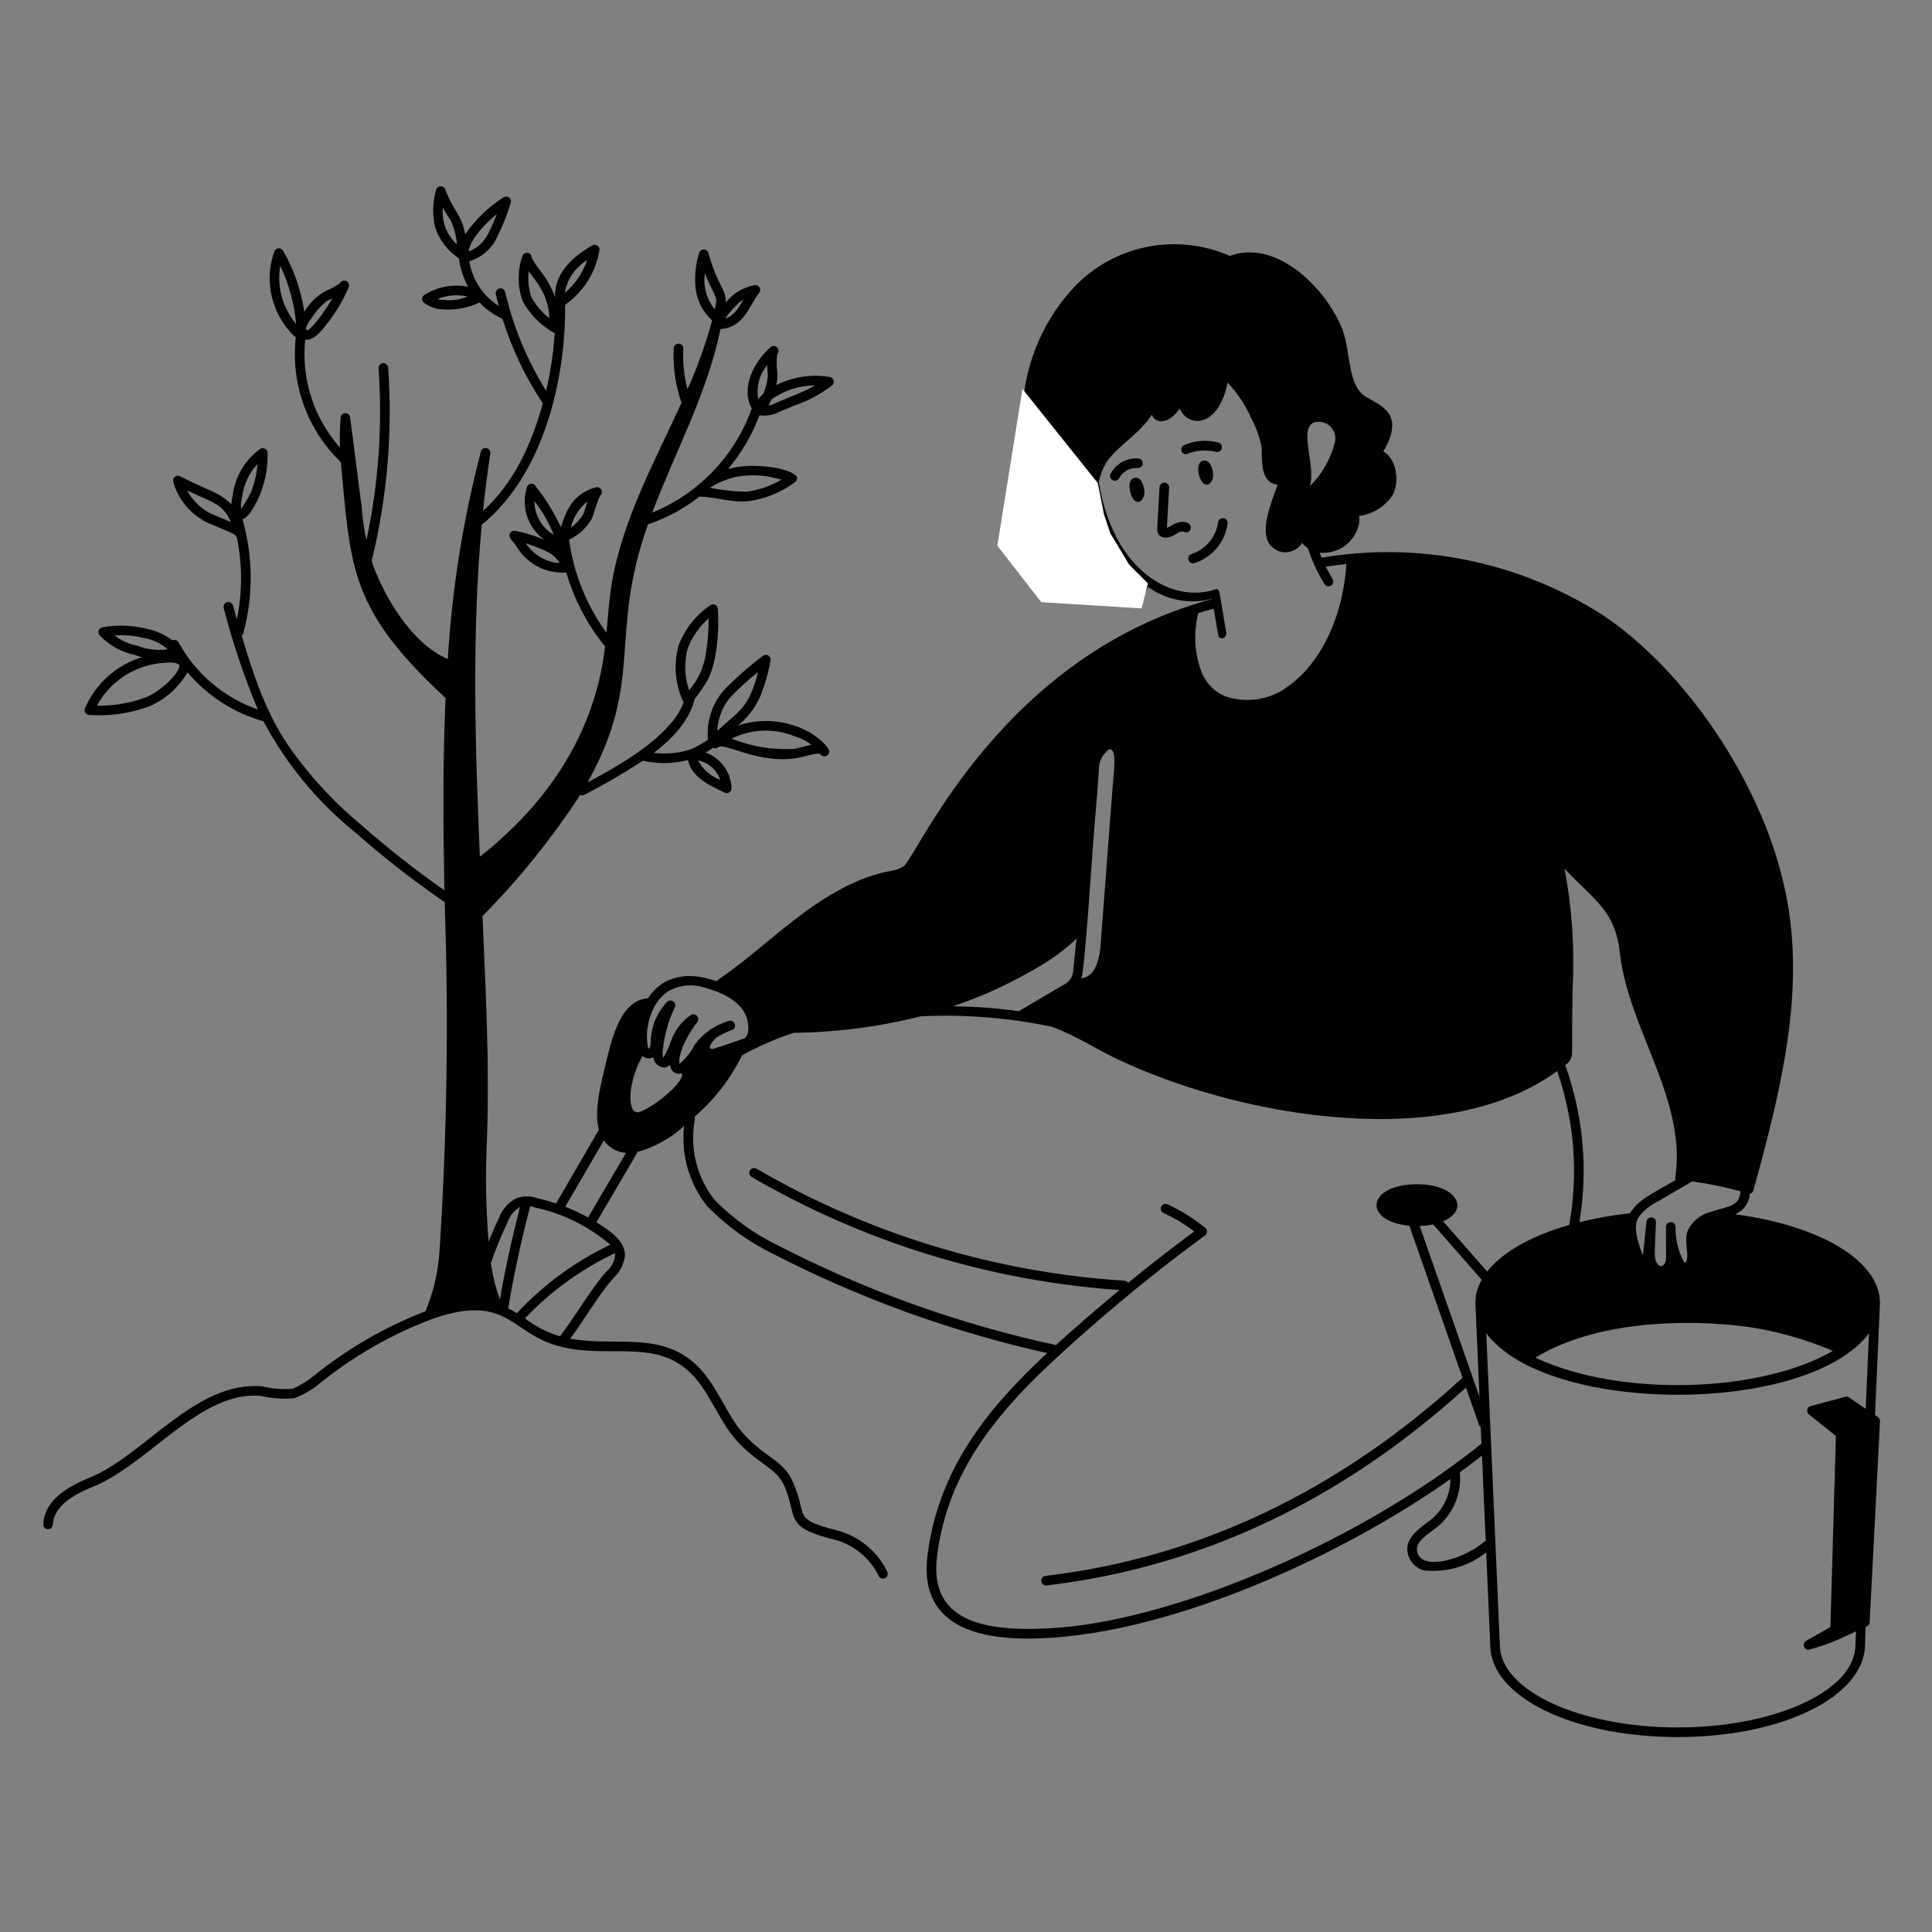 <svg width="154" height="154" viewBox="0 0 154 154" fill="none" xmlns="http://www.w3.org/2000/svg">
<rect x="0" y="0" width="154" height="154" fill="#808080" stroke="none"/>
<path d="M149.843 113.186C149.8 112.991 149.637 112.921 149.46 112.803C149.46 112.803 149.851 103.943 149.851 103.843C149.851 100.521 145.098 97.683 138.305 96.791C138.635 96.657 138.92 96.433 139.128 96.143C139.335 95.854 139.457 95.512 139.478 95.156C139.546 95.142 139.609 95.109 139.661 95.061C139.712 95.012 139.749 94.951 139.767 94.884C142.184 86.121 144.032 78.227 142.151 70.345C140.261 62.214 134.36 53.46 127.799 49.056C121.15 44.779 113.144 43.137 105.348 44.45C105.293 44.319 105.24 44.187 105.188 44.05C105.896 44.121 106.605 43.931 107.182 43.515C107.759 43.099 108.164 42.487 108.32 41.793C108.467 40.972 108.152 41.133 108.529 41.103C109.524 40.914 110.405 40.341 110.982 39.508C111.575 38.518 111.365 36.575 110.264 35.982C110.509 35.595 110.702 35.178 110.839 34.741C111.411 32.865 110.099 32.337 108.915 31.649C107.311 30.766 107.713 27.72 106.884 25.969C105.339 22.494 101.497 19.104 98.03 20.399C96.029 19.518 93.81 19.252 91.656 19.637C89.503 20.022 87.513 21.039 85.941 22.559C84.301 24.207 83.06 26.209 82.313 28.41C81.567 30.612 81.334 32.956 81.632 35.261C81.931 36.608 82.052 37.989 81.992 39.367C81.911 40.416 80.995 41.312 80.809 42.517C80.706 42.913 80.713 43.329 80.829 43.721C80.945 44.113 81.166 44.466 81.469 44.741C81.771 45.016 82.143 45.204 82.544 45.282C82.945 45.361 83.361 45.329 83.745 45.189C83.796 45.72 83.99 46.228 84.306 46.658C84.623 47.088 85.049 47.425 85.541 47.633C86.04 47.815 86.581 47.849 87.099 47.732C87.616 47.614 88.089 47.35 88.46 46.97C88.723 47.306 89.442 47.87 89.819 47.832C90.18 47.898 90.552 47.826 90.862 47.631C91.172 47.437 91.398 47.132 91.496 46.779C92.224 47.305 93.06 47.664 93.943 47.828C94.827 47.993 95.736 47.961 96.605 47.733V47.757C80.076 52.196 73.407 67.62 72.071 69.025C71.763 69.233 71.411 69.366 71.042 69.412C67.132 70.129 63.849 72.841 60.95 75.237C57.577 78.026 57.245 78.003 57.132 78.219C54.465 77.254 52.636 78.047 51.651 79.574C49.317 79.739 48.684 83.138 48.129 85.444C47.807 86.781 47.356 88.747 47.74 90.063C47.681 90.139 47.654 90.204 44.323 95.927C43.847 95.769 43.365 95.635 42.876 95.525C42.586 95.41 42.275 95.355 41.963 95.361C41.65 95.367 41.342 95.436 41.056 95.562C40.437 95.921 39.968 96.493 39.736 97.172C39.49 97.664 39.234 98.25 38.946 98.988C38.729 96.282 38.685 93.564 38.814 90.852C39.034 84.94 38.712 78.91 38.459 73.027C41.37 70.075 43.978 66.839 46.245 63.368C46.296 63.39 46.351 63.401 46.407 63.399C46.462 63.398 46.517 63.384 46.566 63.359C48.171 62.535 49.732 61.626 51.242 60.638C52.427 60.904 53.659 60.887 54.836 60.587C55.137 61.966 56.592 62.637 57.77 63.181C57.83 63.209 57.897 63.221 57.962 63.215C58.029 63.209 58.092 63.187 58.147 63.149C58.201 63.112 58.245 63.061 58.275 63.001C58.304 62.942 58.317 62.876 58.313 62.81C58.287 62.187 58.077 61.586 57.708 61.083C57.339 60.581 56.829 60.2 56.243 59.988C56.454 59.867 56.655 59.738 56.845 59.605C56.91 59.638 56.984 59.651 57.057 59.643C57.13 59.635 57.199 59.606 57.256 59.56C57.783 59.136 60.864 61.175 64.118 60.292C64.323 60.236 65.284 59.96 65.407 60.131C65.467 60.21 65.555 60.263 65.654 60.278C65.752 60.293 65.852 60.27 65.933 60.212C66.014 60.155 66.07 60.068 66.088 59.971C66.107 59.873 66.087 59.772 66.032 59.689C65.005 58.156 61.862 56.789 58.817 57.839C59.575 57.227 60.179 56.446 60.58 55.558C60.959 54.618 61.242 53.642 61.423 52.645C61.437 52.569 61.426 52.491 61.394 52.42C61.362 52.35 61.309 52.291 61.243 52.251C61.176 52.211 61.1 52.193 61.022 52.197C60.945 52.202 60.871 52.23 60.81 52.278C59.683 53.127 58.624 54.063 57.643 55.078C57.195 55.612 56.857 56.23 56.649 56.896C56.441 57.562 56.366 58.262 56.43 58.957C56.005 59.26 55.549 59.517 55.069 59.724C54.12 60.035 53.114 60.132 52.122 60.009C53.502 58.941 54.931 57.535 55.374 55.716C55.77 55.213 56.129 54.682 56.448 54.127C57.166 52.689 57.341 50.106 57.219 48.525C57.214 48.459 57.191 48.395 57.153 48.34C57.116 48.285 57.064 48.24 57.004 48.211C56.944 48.182 56.878 48.169 56.811 48.173C56.745 48.178 56.68 48.199 56.625 48.236C55.473 49.019 54.59 50.137 54.095 51.438C54.09 51.451 54.086 51.464 54.083 51.477C53.677 52.966 53.814 54.552 54.471 55.948C54.477 55.96 54.483 55.971 54.49 55.981C53.517 58.676 49.358 61.034 46.835 62.363C51.408 54.15 48.458 50.807 51.65 41.797C53.129 41.303 54.511 40.557 55.736 39.591C57.062 39.6 58.156 40.057 59.538 39.964C60.931 39.798 62.256 39.267 63.379 38.426C63.427 38.391 63.466 38.344 63.492 38.291C63.519 38.238 63.533 38.179 63.533 38.12C63.533 37.398 60.08 36.764 58.03 37.39C59.099 36.116 59.947 34.671 60.536 33.115C61.105 33.181 61.68 33.07 62.184 32.796C62.555 32.657 62.928 32.494 63.3 32.331C64.391 31.969 65.413 31.425 66.322 30.721C66.379 30.674 66.421 30.612 66.443 30.542C66.465 30.472 66.466 30.397 66.447 30.326C66.428 30.255 66.388 30.191 66.334 30.142C66.279 30.092 66.212 30.06 66.139 30.048C64.681 29.806 63.184 30.034 61.865 30.7C61.961 30.353 61.991 29.991 61.955 29.633C61.895 29.165 61.895 28.691 61.955 28.223C61.99 28.186 62.016 28.142 62.034 28.095C62.051 28.048 62.06 27.997 62.058 27.947C62.056 27.896 62.044 27.847 62.023 27.801C62.002 27.755 61.972 27.713 61.935 27.679C61.898 27.645 61.854 27.618 61.807 27.6C61.76 27.583 61.709 27.575 61.659 27.577C61.608 27.578 61.559 27.59 61.513 27.611C61.467 27.633 61.425 27.662 61.391 27.699C60.152 28.786 58.999 30.899 59.924 32.558C59.262 34.423 58.212 36.126 56.845 37.557C55.477 38.987 53.822 40.112 51.989 40.857C53.821 36.004 56.387 31.34 57.431 26.227C59.339 26.123 59.758 24.253 60.514 23.347C60.564 23.285 60.594 23.208 60.598 23.128C60.603 23.049 60.582 22.969 60.54 22.902C60.497 22.834 60.434 22.782 60.36 22.751C60.286 22.721 60.204 22.715 60.126 22.734C59.23 22.907 58.425 23.394 57.856 24.109C57.856 22.949 57.185 22.79 56.47 20.167C56.448 20.087 56.402 20.017 56.337 19.966C56.272 19.915 56.193 19.886 56.111 19.884C56.029 19.882 55.948 19.906 55.88 19.953C55.813 20 55.762 20.068 55.736 20.146C55.444 21.053 55.344 22.011 55.444 22.959C55.551 23.953 56.021 24.873 56.765 25.542C56.253 27.419 55.597 29.254 54.801 31.03C54.521 29.976 54.409 28.885 54.468 27.796C54.474 27.695 54.44 27.595 54.372 27.519C54.305 27.444 54.21 27.397 54.109 27.391C54.059 27.388 54.008 27.395 53.961 27.412C53.913 27.428 53.869 27.454 53.831 27.487C53.794 27.521 53.763 27.561 53.741 27.607C53.719 27.652 53.706 27.701 53.703 27.752C53.626 29.229 53.836 30.707 54.323 32.103C52.223 36.729 49.642 41.344 48.765 46.479C48.556 47.782 48.464 49.126 48.343 50.433C46.75 48.251 45.725 45.706 45.361 43.029C46.12 42.659 46.753 42.072 47.179 41.343C47.239 41.247 47.653 39.803 47.837 39.508C47.902 39.452 47.947 39.376 47.964 39.292C47.981 39.208 47.969 39.121 47.931 39.045C47.893 38.968 47.83 38.907 47.752 38.87C47.675 38.833 47.587 38.824 47.504 38.843C47.052 38.955 46.627 39.157 46.255 39.437C45.882 39.717 45.571 40.07 45.338 40.474C45.08 40.971 44.869 41.49 44.707 42.026C44.182 40.875 43.518 39.794 42.728 38.806C42.701 38.73 42.651 38.665 42.584 38.619C42.517 38.574 42.438 38.55 42.357 38.552C42.276 38.554 42.199 38.582 42.134 38.631C42.07 38.68 42.023 38.748 42 38.826C41.761 39.583 41.767 40.396 42.016 41.149C42.264 41.903 42.744 42.559 43.387 43.026C42.641 42.703 41.861 42.464 41.063 42.312C40.986 42.298 40.907 42.308 40.837 42.34C40.766 42.371 40.706 42.424 40.666 42.49C40.442 42.861 40.917 43.104 41.27 43.717C41.685 44.352 42.263 44.865 42.943 45.202C43.623 45.539 44.381 45.688 45.138 45.633C45.763 47.785 46.814 49.79 48.229 51.528C47.432 58.442 43.64 64.047 38.252 68.283C37.879 59.544 37.594 50.609 38.399 41.831C43.21 37.928 45.099 30.509 45.046 24.298C45.767 23.79 46.379 23.145 46.849 22.4C47.318 21.654 47.635 20.823 47.781 19.954C47.792 19.883 47.783 19.81 47.754 19.744C47.726 19.678 47.68 19.621 47.621 19.58C47.562 19.539 47.493 19.515 47.421 19.511C47.349 19.508 47.278 19.525 47.215 19.56C45.19 20.699 44.149 22.166 44.248 23.711C43.989 22.963 43.606 22.263 43.115 21.642C42.843 21.302 42.598 20.94 42.384 20.561C42.39 20.468 42.362 20.376 42.305 20.302C42.248 20.229 42.167 20.178 42.075 20.16C41.984 20.142 41.889 20.158 41.809 20.205C41.729 20.252 41.668 20.326 41.638 20.414C41.246 21.561 41.246 22.806 41.638 23.953C41.645 23.974 41.654 23.995 41.665 24.015C42.251 25.091 43.137 25.975 44.215 26.558C44.116 28.105 43.887 29.641 43.532 31.15C42.021 28.725 40.918 26.068 40.269 23.286C40.258 23.236 40.237 23.189 40.208 23.147C40.179 23.105 40.142 23.07 40.098 23.043C40.055 23.015 40.007 22.997 39.957 22.989C39.907 22.98 39.855 22.982 39.806 22.994C39.756 23.006 39.709 23.027 39.668 23.057C39.627 23.087 39.592 23.125 39.566 23.169C39.539 23.212 39.522 23.261 39.515 23.311C39.507 23.361 39.51 23.413 39.523 23.462C39.595 23.769 39.672 24.075 39.753 24.382C39.132 23.989 38.602 23.468 38.198 22.855C37.795 22.24 37.527 21.547 37.413 20.821C37.885 20.679 38.322 20.442 38.697 20.123C39.072 19.804 39.378 19.411 39.594 18.969C40.048 18.067 40.424 17.127 40.717 16.161C40.739 16.087 40.738 16.007 40.714 15.933C40.691 15.859 40.645 15.794 40.583 15.747C40.522 15.7 40.447 15.672 40.37 15.668C40.292 15.664 40.215 15.684 40.149 15.725C38.935 16.488 37.892 17.493 37.083 18.677C36.756 16.983 36.2 16.983 35.492 15.092C35.464 15.017 35.413 14.953 35.346 14.908C35.28 14.864 35.201 14.841 35.12 14.844C35.04 14.847 34.963 14.874 34.9 14.923C34.836 14.972 34.789 15.04 34.766 15.117C34.488 16.07 34.453 17.078 34.666 18.048C34.987 19.094 35.665 19.994 36.582 20.591C36.688 21.381 36.932 22.146 37.301 22.852C36.101 22.621 34.858 22.856 33.825 23.509C33.773 23.542 33.73 23.588 33.699 23.642C33.668 23.695 33.651 23.756 33.649 23.817C33.647 23.879 33.659 23.941 33.686 23.997C33.713 24.052 33.752 24.101 33.802 24.138C34.247 24.473 34.786 24.658 35.342 24.667C36.332 24.732 37.322 24.54 38.217 24.111C38.742 24.659 39.367 25.103 40.057 25.418C40.801 27.806 41.883 30.075 43.27 32.156C42.362 35.419 40.988 38.461 38.502 40.73C38.658 39.2 38.852 37.675 39.081 36.156C39.097 36.059 39.074 35.959 39.019 35.879C38.963 35.798 38.878 35.741 38.782 35.721C38.686 35.7 38.586 35.718 38.502 35.769C38.418 35.821 38.358 35.902 38.332 35.997C36.913 41.409 36.03 46.947 35.695 52.531C32.698 51.254 30.569 47.343 29.736 45.056C29.602 44.596 29.626 44.715 29.651 44.612C30.865 39.605 31.3 34.441 30.941 29.301C30.934 29.199 30.887 29.105 30.81 29.038C30.733 28.971 30.633 28.938 30.531 28.945C30.429 28.952 30.335 28.999 30.268 29.076C30.201 29.153 30.168 29.253 30.175 29.355C30.499 33.943 30.175 38.554 29.211 43.051C29.015 42.194 28.889 41.322 28.833 40.444L27.913 33.304C27.91 33.203 27.866 33.106 27.792 33.037C27.718 32.967 27.62 32.929 27.518 32.933C27.416 32.936 27.32 32.979 27.25 33.053C27.181 33.127 27.143 33.226 27.146 33.327C27.091 34.16 27.073 34.937 27.095 35.672C26.07 34.517 25.294 33.163 24.817 31.694C24.34 30.225 24.171 28.673 24.322 27.136C24.34 27.12 24.356 27.102 24.37 27.082C25.155 27.138 25.839 26.055 25.915 25.998C26.678 25.062 27.308 24.025 27.788 22.916C27.833 22.825 27.84 22.719 27.807 22.623C27.774 22.526 27.704 22.447 27.612 22.402C27.521 22.357 27.415 22.35 27.319 22.383C27.222 22.416 27.143 22.486 27.098 22.578C26.754 22.815 26.387 23.016 26.001 23.177C25.272 23.564 24.667 24.148 24.255 24.863C24.007 23.142 23.431 21.485 22.559 19.98C22.522 19.918 22.468 19.867 22.404 19.834C22.34 19.8 22.267 19.786 22.195 19.792C22.122 19.799 22.053 19.825 21.996 19.869C21.938 19.913 21.894 19.972 21.869 20.04C21.457 21.192 21.384 22.438 21.66 23.629C21.935 24.821 22.547 25.908 23.422 26.763C23.466 26.807 23.521 26.84 23.581 26.858C23.37 28.686 23.584 30.539 24.207 32.272C24.83 34.004 25.845 35.569 27.172 36.844C27.953 45.356 27.913 48.599 35.516 55.636C35.286 60.748 35.327 65.884 35.424 70.966C33.149 69.378 30.965 67.664 28.883 65.831C26.603 63.95 24.595 61.763 22.916 59.33C21.159 56.724 20.164 53.689 19.268 50.678C19.328 50.628 19.372 50.561 19.394 50.485C20.2 47.505 20.177 44.361 19.326 41.394C19.764 41.249 20.108 40.664 20.476 39.975C21.072 38.773 21.365 37.445 21.33 36.105C21.33 36.033 21.31 35.964 21.273 35.903C21.235 35.842 21.182 35.794 21.118 35.762C21.054 35.73 20.983 35.716 20.912 35.723C20.841 35.729 20.774 35.755 20.717 35.798C20.135 36.224 19.644 36.762 19.274 37.381C18.904 38 18.661 38.686 18.561 39.401C18.497 39.662 18.456 39.929 18.439 40.198C17.467 39.243 16.93 39.256 14.344 37.96C14.277 37.927 14.201 37.914 14.127 37.923C14.053 37.932 13.983 37.963 13.926 38.011C13.869 38.06 13.827 38.124 13.806 38.196C13.785 38.268 13.785 38.344 13.807 38.416C14.171 39.686 15.005 40.77 16.14 41.447C16.495 41.714 18.455 42.389 18.769 42.674C18.794 42.726 18.831 42.773 18.876 42.809C19.326 44.969 19.328 47.197 18.882 49.358L18.57 48.265C18.556 48.216 18.533 48.171 18.501 48.132C18.47 48.092 18.431 48.059 18.387 48.035C18.343 48.01 18.295 47.995 18.245 47.989C18.195 47.983 18.144 47.987 18.096 48.001C18.047 48.015 18.002 48.038 17.963 48.069C17.923 48.1 17.89 48.139 17.866 48.183C17.841 48.227 17.826 48.276 17.82 48.326C17.814 48.376 17.818 48.426 17.832 48.475C18.544 51.23 19.454 53.93 20.554 56.554C17.858 55.616 15.605 53.71 14.235 51.205C14.188 51.121 14.112 51.057 14.021 51.026C13.929 50.995 13.83 51 13.742 51.039C13.114 50.566 12.385 50.245 11.611 50.102C10.481 49.828 9.306 49.794 8.162 50.004C8.092 50.015 8.027 50.046 7.974 50.092C7.92 50.138 7.881 50.198 7.859 50.265C7.838 50.332 7.835 50.404 7.852 50.472C7.868 50.541 7.903 50.603 7.953 50.653C8.706 51.443 9.68 51.984 10.748 52.207C10.939 52.276 11.129 52.335 11.317 52.385C10.31 52.693 9.382 53.217 8.598 53.919C7.814 54.621 7.192 55.486 6.775 56.453C6.75 56.509 6.739 56.571 6.744 56.633C6.748 56.694 6.767 56.754 6.799 56.807C6.831 56.859 6.876 56.904 6.929 56.935C6.982 56.967 7.041 56.986 7.103 56.989C8.711 57.102 10.325 56.876 11.839 56.325C13.15 55.782 14.242 54.818 14.944 53.586C16.523 55.467 18.634 56.828 21 57.491C22.834 60.933 25.346 63.968 28.386 66.413C30.627 68.385 32.984 70.221 35.445 71.911C35.773 81.206 35.635 90.51 35.03 99.791C34.922 101.383 34.56 102.948 33.957 104.426C33.945 104.454 33.937 104.483 33.933 104.513C30.705 105.758 27.692 107.501 25.003 109.678C24.493 110.094 23.927 110.437 23.321 110.696C22.506 110.763 21.685 110.699 20.889 110.507C15.535 110.036 11.44 116.127 6.977 117.857C4.684 118.802 3.528 119.989 3.446 121.486C3.44 121.587 3.475 121.687 3.543 121.763C3.611 121.838 3.706 121.884 3.807 121.89C3.908 121.896 4.008 121.861 4.084 121.793C4.159 121.725 4.205 121.63 4.211 121.529C4.276 120.356 5.276 119.387 7.262 118.569C11.792 116.812 15.917 110.834 20.772 111.263C21.65 111.473 22.556 111.537 23.455 111.453C24.196 111.177 24.885 110.776 25.491 110.269C28.131 108.133 31.089 106.426 34.259 105.209C39.845 103.151 40.653 105.758 43.506 106.946C48.335 108.956 53.109 105.655 56.32 111.093C57.819 113.516 58.061 114.678 60.78 116.624C62.137 117.595 62.543 117.987 63.062 120.16C63.378 121.486 63.634 121.99 66.429 122.704C67.207 122.893 67.933 123.252 68.556 123.754C69.178 124.256 69.683 124.89 70.032 125.61C70.054 125.655 70.084 125.696 70.121 125.73C70.158 125.764 70.202 125.79 70.249 125.807C70.296 125.824 70.347 125.832 70.397 125.83C70.447 125.827 70.497 125.815 70.542 125.794C70.588 125.772 70.629 125.742 70.663 125.705C70.696 125.667 70.723 125.624 70.74 125.576C70.757 125.529 70.764 125.479 70.762 125.429C70.76 125.378 70.747 125.329 70.726 125.283C70.329 124.461 69.755 123.737 69.045 123.163C68.336 122.589 67.508 122.178 66.621 121.961C62.907 121.014 64.561 120.823 63.018 117.745C62.328 116.563 61.187 116.082 60.28 115.267C58.503 113.756 58.18 112.639 56.976 110.696C53.945 105.56 49.671 107.484 45.456 106.705C46.627 105.11 47.955 102.859 48.953 101.824C49.397 101.395 49.692 100.836 49.796 100.228C49.974 99.001 48.588 98.082 47.537 97.428C50.979 91.567 50.783 91.925 50.801 91.82C52.191 91.44 53.469 90.73 54.527 89.751C54.273 92.041 54.934 94.338 56.366 96.142C57.904 97.719 59.703 99.016 61.685 99.975C68.581 103.522 75.903 106.169 83.472 107.852C79.144 111.873 74.829 116.801 73.938 123.93C73.283 128.944 76.867 130.61 81.923 130.61C92.601 130.61 106.774 124.147 115.618 117.896C115.615 118.512 115.476 119.12 115.211 119.676C114.946 120.233 114.561 120.724 114.085 121.115C113.153 121.841 111.98 122.546 112.203 123.769C112.263 124.107 112.42 124.42 112.654 124.671C112.889 124.922 113.191 125.099 113.524 125.182C115.296 125.365 117.069 124.849 118.466 123.743L118.788 131.121C118.788 135.237 125.35 138.461 133.726 138.461C142.103 138.461 148.575 135.236 148.664 131.137C148.7 129.458 148.696 129.69 148.808 129.638C148.871 129.609 148.925 129.563 148.965 129.505C149.004 129.447 149.026 129.38 149.03 129.31C149.924 112.111 149.862 113.266 149.843 113.186ZM57.41 62.16C56.65 61.88 56.02 61.329 55.641 60.613C56.045 60.695 56.421 60.88 56.731 61.152C57.041 61.423 57.275 61.771 57.41 62.16ZM63.405 58.711C63.864 58.847 64.293 59.07 64.669 59.368C64.118 59.472 63.487 59.698 63.209 59.701C61.537 59.781 59.867 59.5 58.313 58.879C59.1 58.487 59.962 58.27 60.841 58.242C61.719 58.214 62.593 58.376 63.403 58.717L63.405 58.711ZM58.202 55.594C58.893 54.864 59.639 54.187 60.431 53.569C59.646 56.545 58.916 56.623 57.175 58.262C57.217 57.285 57.577 56.349 58.201 55.597L58.202 55.594ZM54.817 51.685C55.172 50.766 55.743 49.946 56.483 49.294C56.49 50.221 56.419 51.147 56.27 52.061C56.121 53.159 55.655 54.188 54.927 55.023C54.561 53.948 54.522 52.788 54.816 51.69L54.817 51.685ZM64.986 30.719C64.347 31.076 63.681 31.381 62.993 31.632C62.633 31.785 62.274 31.947 61.852 32.112C61.663 32.22 61.457 32.293 61.242 32.328C61.336 32.17 61.421 32.007 61.497 31.84C62.513 31.109 63.734 30.717 64.986 30.719ZM61.153 29.099C61.166 29.393 61.197 29.831 61.206 29.934C61.162 30.427 61.045 30.911 60.859 31.37C60.706 31.505 60.566 31.653 60.44 31.813C60.354 31.336 60.374 30.846 60.498 30.377C60.621 29.908 60.846 29.472 61.157 29.099H61.153ZM58.567 38.031C59.378 37.874 60.208 37.847 61.027 37.95C61.156 37.96 61.782 38.103 62.288 38.234C61.423 38.749 60.46 39.077 59.46 39.197C58.494 39.178 57.532 39.071 56.586 38.877C57.198 38.494 57.867 38.209 58.567 38.031ZM46.831 39.965C46.755 40.191 46.505 40.974 46.505 40.974C46.241 41.399 45.9 41.77 45.498 42.068C45.693 41.237 46.163 40.496 46.831 39.965ZM42.603 39.946C43.236 40.766 43.755 41.669 44.145 42.628C43.673 42.358 43.281 41.967 43.01 41.496C42.739 41.024 42.597 40.489 42.6 39.946H42.603ZM41.914 43.31C42.543 43.5 43.155 43.744 43.742 44.038C44.103 44.233 44.4 44.527 44.597 44.887C44.059 44.846 43.538 44.682 43.073 44.409C42.608 44.136 42.212 43.76 41.914 43.31ZM42.354 23.683C42.133 23.02 42.063 22.317 42.147 21.623C42.443 22.037 42.846 22.551 42.951 22.745C43.477 23.519 43.767 24.43 43.786 25.366C43.201 24.906 42.714 24.334 42.354 23.682V23.683ZM35.302 16.549C35.475 16.882 35.672 17.203 35.891 17.508C36.197 18.122 36.375 18.793 36.414 19.478C36.014 19.109 35.706 18.652 35.513 18.144C35.32 17.635 35.248 17.089 35.303 16.548L35.302 16.549ZM39.602 17.067C39.402 17.588 39.171 18.111 38.912 18.63C38.592 19.285 38.032 19.791 37.348 20.043C37.506 19.058 38.599 17.883 39.602 17.066L39.602 17.067ZM35.41 23.91C35.229 23.91 35.048 23.884 34.874 23.833C35.636 23.53 36.472 23.461 37.274 23.634C36.687 23.887 36.045 23.982 35.41 23.91ZM46.806 20.732C46.457 21.752 45.838 22.658 45.013 23.352C45.106 22.812 45.314 22.299 45.624 21.847C45.933 21.394 46.336 21.014 46.806 20.732ZM24.817 25.393C25.14 24.854 25.561 24.379 26.059 23.993C26.12 23.963 26.135 23.955 26.497 23.786C25.923 24.792 24.617 26.567 24.41 26.298C24.406 26.236 24.402 26.174 24.397 26.112C24.496 25.851 24.638 25.608 24.817 25.393ZM22.342 21.193C23.034 22.65 23.462 24.219 23.606 25.826C23.068 25.194 22.676 24.451 22.458 23.65C22.239 22.85 22.2 22.011 22.342 21.193ZM19.313 39.539C19.441 38.584 19.865 37.694 20.526 36.992C20.463 37.776 20.282 38.546 19.989 39.276C19.756 39.726 19.496 40.161 19.21 40.58C19.194 40.23 19.229 39.879 19.313 39.539ZM16.564 40.805C15.869 40.4 15.301 39.81 14.922 39.102C17.137 40.123 17.766 40.194 18.407 41.614C17.788 41.338 16.77 40.955 16.564 40.805ZM9.128 50.659C9.9 50.597 10.676 50.66 11.428 50.846C12.148 50.956 12.821 51.272 13.366 51.754C12.55 51.87 11.717 51.772 10.949 51.47C10.288 51.342 9.665 51.065 9.128 50.659ZM11.571 55.607C10.342 56.056 9.04 56.272 7.732 56.245C8.233 55.315 8.953 54.522 9.83 53.933C10.706 53.344 11.714 52.979 12.764 52.868C13.898 52.714 14.255 52.901 14.286 53.021C14.413 53.534 12.864 55.114 11.571 55.607ZM113.163 97.722C113.523 97.713 113.882 97.671 114.236 97.598L118.107 102.01C117.73 102.654 117.559 103.398 117.617 104.142L117.932 111.347L113.163 97.722ZM87.139 67.137C87.261 65.441 87.442 63.683 87.593 61.369C87.584 61.048 87.655 60.73 87.798 60.442C87.942 60.155 88.154 59.907 88.416 59.721C89.057 59.63 88.782 61.461 88.691 62.651L87.704 75.645C87.425 77.622 86.778 77.851 86.201 77.99C86.469 77.207 87.059 68.211 87.136 67.135L87.139 67.137ZM54.343 85.553C54.374 85.63 54.379 85.714 54.357 85.794C54.098 86.626 52.035 88.284 50.943 88.649C50.867 88.672 50.742 88.688 50.505 88.544C49.892 87.674 50.475 85.401 51.221 84.169C51.336 84.272 51.48 84.337 51.633 84.356C51.786 84.376 51.942 84.348 52.079 84.278C52.103 84.502 52.209 84.709 52.377 84.859C52.544 85.01 52.762 85.093 52.987 85.093C53.118 85.083 53.241 85.023 53.329 84.925C53.431 84.848 53.382 84.831 53.431 85.044C53.452 85.14 53.494 85.23 53.553 85.309C53.612 85.388 53.687 85.454 53.773 85.502C53.859 85.55 53.955 85.58 54.053 85.589C54.151 85.597 54.25 85.585 54.343 85.553ZM82.935 76.983C83.97 76.371 84.933 75.645 85.807 74.82C85.728 75.633 85.646 76.428 85.558 77.204C85.571 77.48 85.499 77.754 85.353 77.989C85.207 78.224 84.994 78.41 84.74 78.521L81.208 80.604C73.344 79.505 74.887 81.713 82.935 76.983ZM125.189 84.423C125.419 83.956 125.243 84.153 125.357 78.768C125.521 75.582 125.305 72.388 124.714 69.252C127.176 71.869 128.757 72.564 129.134 76.058C129.848 82.123 134.484 87.699 133.529 93.902C133.521 93.958 133.526 94.015 133.543 94.069C131.263 95.399 130.718 95.568 129.91 96.709C128.558 96.856 127.218 97.093 125.898 97.42C126.595 93.218 126.206 88.907 124.765 84.898C124.952 84.786 125.099 84.621 125.189 84.423H125.189ZM139.31 105.764C141.645 106.109 143.927 106.753 146.098 107.68C140.343 111.028 129.126 111.395 122.393 108.223C127.011 105.351 134.241 105.076 139.309 105.764H139.31ZM136.385 96.593C135.998 96.686 135.636 96.861 135.322 97.106C135.009 97.35 134.751 97.658 134.566 98.01C134.251 98.678 134.513 99.531 134.494 100.167C134.484 100.508 134.382 100.64 134.348 100.648C134.314 100.656 134.23 100.607 134.16 100.466C133.749 99.638 133.543 98.724 133.56 97.799C133.56 97.698 133.52 97.6 133.448 97.528C133.376 97.457 133.278 97.416 133.177 97.416C133.075 97.416 132.977 97.457 132.906 97.528C132.834 97.6 132.793 97.698 132.793 97.799C132.793 97.799 132.801 100.015 132.806 100.107C132.854 101.241 131.881 101.199 131.903 99.9C131.918 99.057 131.951 98.238 132.002 97.458C132.011 97.357 131.979 97.256 131.913 97.178C131.847 97.1 131.753 97.051 131.651 97.043C131.55 97.034 131.449 97.067 131.371 97.132C131.293 97.198 131.244 97.292 131.236 97.394L130.962 100.045C130.927 99.989 130.899 99.928 130.879 99.865C130.495 98.816 130.212 97.879 130.556 97.106C130.97 96.522 131.529 96.055 132.176 95.75L134.878 94.173C136.182 94.345 137.472 94.608 138.739 94.96C138.626 96.216 137.779 96.124 136.384 96.593H136.385ZM105.123 33.622C105.318 33.622 105.511 33.665 105.688 33.749C105.864 33.832 106.02 33.954 106.144 34.106C106.267 34.257 106.356 34.434 106.402 34.623C106.449 34.813 106.453 35.011 106.414 35.202C106.089 36.549 105.395 37.779 104.409 38.754C104.952 36.995 103.237 33.622 105.123 33.622ZM97.109 50.657C97.2 51.023 97.749 50.931 97.749 50.474L97.2 47.178C97.109 46.995 97.017 46.903 96.834 46.995C93.329 48.128 88.703 45.399 87.584 38.415C87.698 37.87 87.898 37.347 88.179 36.866C89.116 35.499 90.843 34.594 91.81 33.058C92.075 33.729 93.066 33.946 94.047 32.555C94.619 34.076 97.114 34.198 97.854 30.497C98.62 31.311 99.245 32.247 99.703 33.266C100.103 34.013 100.395 34.813 100.57 35.642C100.57 36.941 100.541 38.502 101.832 38.632C101.363 40.039 100.387 42.209 101.203 43.389C101.355 43.595 101.555 43.761 101.786 43.871C102.017 43.981 102.272 44.033 102.527 44.022C102.783 44.01 103.032 43.936 103.252 43.806C103.473 43.675 103.657 43.493 103.79 43.274C103.923 43.435 104.078 43.577 104.25 43.695C104.577 44.696 105.02 45.656 105.57 46.554C105.596 46.597 105.631 46.634 105.672 46.663C105.713 46.693 105.759 46.714 105.808 46.726C105.857 46.737 105.908 46.739 105.957 46.731C106.007 46.723 106.055 46.706 106.098 46.679C106.141 46.653 106.178 46.618 106.207 46.577C106.237 46.536 106.258 46.49 106.27 46.441C106.281 46.392 106.283 46.341 106.275 46.292C106.267 46.242 106.25 46.194 106.223 46.151C106.027 45.833 105.847 45.508 105.68 45.169C106.227 45.086 106.774 45.016 107.32 44.96C107.021 49.483 105.028 53.441 101.963 55.169C101.315 55.506 100.607 55.711 99.88 55.772C99.152 55.833 98.42 55.749 97.725 55.525C97.265 55.341 96.849 55.062 96.505 54.705C96.162 54.348 95.898 53.922 95.732 53.455C95.203 51.984 95.129 50.387 95.519 48.873C95.923 48.746 96.332 48.627 96.745 48.515L97.109 50.657ZM53.447 78.911C54.242 78.523 55.152 78.439 56.005 78.674C57.503 79.085 58.873 79.706 59.423 80.874C59.7 81.461 59.807 82.615 59.27 82.791C58.482 83.054 57.691 83.348 56.809 83.615C56.666 83.603 56.597 83.563 56.587 83.538C56.555 83.454 56.635 83.143 57.087 82.721C57.479 82.463 57.901 82.255 58.345 82.102C58.44 82.067 58.517 81.995 58.559 81.902C58.602 81.809 58.605 81.704 58.569 81.609C58.534 81.513 58.462 81.436 58.369 81.394C58.276 81.352 58.171 81.349 58.076 81.384C57.006 81.697 56.066 82.348 55.398 83.24C55.095 83.838 54.674 84.368 54.16 84.798C54.021 83.879 54.939 82.286 55.575 81.469C55.631 81.396 55.66 81.305 55.655 81.213C55.65 81.121 55.612 81.034 55.549 80.968C55.485 80.901 55.399 80.86 55.308 80.852C55.216 80.843 55.124 80.868 55.05 80.921C54.366 81.391 53.841 82.056 53.543 82.83C53.366 83.335 53.148 83.826 52.891 84.296C52.814 84.226 52.814 84.01 52.814 83.912C52.917 82.657 53.247 81.43 53.788 80.293C53.826 80.211 53.834 80.118 53.81 80.031C53.786 79.945 53.733 79.868 53.659 79.817C53.585 79.766 53.495 79.742 53.406 79.75C53.316 79.758 53.232 79.797 53.168 79.861C52.376 80.708 51.914 81.811 51.865 82.969C51.865 83.69 51.635 83.747 51.618 83.269C51.39 81.943 51.905 79.725 53.447 78.911ZM40.448 97.448C40.621 96.932 40.975 96.496 41.444 96.221C40.744 98.966 40.23 101.34 39.848 103.591C39.513 102.648 39.271 101.674 39.126 100.683C39.507 99.581 39.948 98.501 40.448 97.448ZM58.658 24.381C58.828 24.175 59.034 24.002 59.266 23.871C58.828 24.637 58.462 25.19 57.801 25.391C58.048 25.023 58.336 24.684 58.658 24.381ZM56.19 21.775C56.803 23.365 57.077 23.453 57.096 24.035C57.055 24.241 57.013 24.45 56.979 24.661C56.65 24.264 56.409 23.8 56.273 23.303C56.137 22.805 56.109 22.284 56.19 21.774V21.775ZM48.403 101.293C47.291 102.447 45.807 104.988 44.642 106.518C43.629 106.221 42.681 105.735 41.848 105.086C43.899 102.924 46.334 101.161 49.028 99.887C49.03 100.152 48.976 100.415 48.868 100.657C48.76 100.9 48.601 101.116 48.403 101.293ZM48.648 99.219C45.843 100.549 43.316 102.401 41.202 104.675C40.977 104.538 40.748 104.408 40.512 104.292C40.911 101.821 41.469 99.221 42.26 96.149C42.393 96.169 42.523 96.204 42.649 96.253C44.865 96.725 46.927 97.745 48.648 99.219ZM45.056 96.188L48.136 90.899C48.334 91.189 48.596 91.43 48.902 91.603C49.207 91.776 49.549 91.876 49.899 91.896L46.876 97.044C46.289 96.719 45.681 96.433 45.056 96.188ZM84.538 129.732C78.967 130.158 73.977 129.538 74.696 124.028C75.418 118.247 78.399 113.9 82.784 109.577C86.965 105.597 91.397 101.888 96.053 98.475C96.101 98.441 96.14 98.395 96.167 98.343C96.194 98.291 96.209 98.233 96.21 98.174C96.212 98.116 96.199 98.057 96.174 98.004C96.149 97.951 96.112 97.904 96.067 97.867C95.143 97.12 94.132 96.489 93.056 95.987C92.964 95.947 92.861 95.945 92.767 95.982C92.674 96.018 92.598 96.089 92.557 96.18C92.515 96.271 92.511 96.375 92.545 96.469C92.579 96.564 92.649 96.641 92.739 96.684C93.607 97.087 94.429 97.581 95.192 98.158C93.425 99.461 91.676 100.822 89.922 102.256C89.889 102.207 89.846 102.166 89.795 102.137C89.744 102.107 89.687 102.09 89.628 102.086C79.3 101.425 69.267 98.372 60.322 93.166C60.279 93.138 60.23 93.118 60.178 93.109C60.127 93.1 60.074 93.101 60.023 93.113C59.972 93.125 59.925 93.147 59.883 93.179C59.841 93.21 59.806 93.249 59.779 93.294C59.753 93.34 59.737 93.39 59.731 93.442C59.724 93.493 59.729 93.546 59.744 93.596C59.759 93.646 59.784 93.693 59.818 93.733C59.851 93.773 59.892 93.805 59.939 93.829C68.884 99.034 78.906 102.112 89.231 102.828C87.414 104.333 85.579 105.934 84.171 107.214C76.477 105.555 69.035 102.889 62.037 99.284C60.145 98.371 58.426 97.138 56.954 95.639C56.253 94.751 55.749 93.722 55.478 92.624C55.207 91.525 55.175 90.38 55.383 89.268C55.399 89.186 55.388 89.101 55.351 89.026C56.936 87.667 58.226 85.998 59.142 84.121C60.459 83.395 61.842 82.794 63.271 82.327C66.69 82.286 70.092 81.844 73.407 81.008C76.896 80.845 80.392 81.123 83.811 81.835C85.754 82.521 87.561 83.757 89.441 84.6C99.377 89.186 115.373 91.775 124.122 85.376C125.491 89.314 125.822 93.538 125.084 97.641C122.049 98.511 119.748 99.819 118.54 101.353L115.031 97.35C117.188 96.43 116.158 94.397 112.946 94.397C108.947 94.397 108.592 97.359 112.338 97.699L116.577 109.819C106.715 118.858 95.531 124.173 83.333 125.615C83.233 125.628 83.143 125.68 83.081 125.759C83.019 125.839 82.992 125.939 83.003 126.039C83.015 126.139 83.066 126.23 83.144 126.293C83.222 126.356 83.323 126.386 83.423 126.376C95.687 124.926 106.929 119.621 116.852 110.605C117.979 113.829 117.893 113.665 118.029 113.764L118.087 115.076C108.753 122.605 94.356 128.898 84.538 129.732ZM115.079 124.426C114.163 124.58 113.108 124.553 112.956 123.638C112.819 122.883 113.77 122.329 114.555 121.721C115.191 121.199 115.689 120.528 116.005 119.767C116.32 119.007 116.444 118.181 116.366 117.361C116.97 116.921 117.558 116.476 118.129 116.025L118.425 122.806C117.461 123.615 116.311 124.172 115.079 124.426ZM147.896 131.121C147.896 134.745 141.539 137.694 133.725 137.694C125.91 137.694 119.553 134.745 119.553 131.102L118.47 106.271C123.357 112.81 144.089 112.813 148.978 106.271L148.715 112.294C147.226 111.281 147.292 111.283 147.08 111.342L144.334 112.075C144.266 112.093 144.203 112.13 144.154 112.181C144.106 112.233 144.072 112.297 144.057 112.366C144.043 112.436 144.048 112.508 144.072 112.575C144.096 112.641 144.138 112.7 144.193 112.744L146.339 114.46L145.902 129.695L143.972 130.786C143.898 130.827 143.84 130.892 143.807 130.97C143.775 131.048 143.768 131.135 143.79 131.217C143.812 131.298 143.859 131.371 143.926 131.422C143.993 131.474 144.076 131.502 144.16 131.502C144.932 131.302 145.689 131.046 146.424 130.736L147.944 130.034L147.896 131.121Z" fill="black"/>
<path d="M94.867 42.266C95.181 41.795 94.369 41.221 93.329 41.918C93.231 41.983 93.124 42.035 93.013 42.072C93.032 41.676 93.126 40.008 93.191 38.874C93.194 38.823 93.187 38.773 93.171 38.725C93.154 38.678 93.128 38.634 93.095 38.596C93.061 38.559 93.021 38.528 92.975 38.506C92.93 38.484 92.881 38.472 92.83 38.469C92.73 38.466 92.632 38.502 92.557 38.569C92.482 38.636 92.435 38.73 92.426 38.83C92.37 39.797 92.244 42.054 92.242 42.131C92.229 42.935 93.004 43.057 93.753 42.557C93.916 42.423 94.125 42.358 94.335 42.374C94.377 42.402 94.424 42.422 94.474 42.431C94.523 42.441 94.574 42.441 94.623 42.431C94.673 42.421 94.72 42.401 94.762 42.373C94.803 42.344 94.839 42.308 94.867 42.266Z" fill="black"/>
<path d="M97.525 41.305C97.475 41.297 97.425 41.3 97.376 41.313C97.327 41.325 97.281 41.347 97.241 41.378C97.201 41.408 97.167 41.446 97.141 41.489C97.115 41.532 97.099 41.581 97.091 41.63C97.016 42.208 96.778 42.751 96.405 43.198C96.032 43.645 95.54 43.976 94.986 44.154C94.891 44.184 94.811 44.25 94.764 44.338C94.717 44.426 94.706 44.529 94.734 44.624C94.761 44.72 94.825 44.802 94.911 44.851C94.998 44.901 95.1 44.915 95.197 44.891C95.892 44.671 96.512 44.258 96.982 43.7C97.451 43.142 97.753 42.462 97.85 41.739C97.858 41.689 97.855 41.638 97.842 41.589C97.83 41.54 97.808 41.495 97.778 41.454C97.748 41.414 97.71 41.38 97.666 41.354C97.623 41.329 97.575 41.312 97.525 41.305Z" fill="black"/>
<path d="M94.548 36.21C95.303 35.891 96.141 35.824 96.937 36.018C97.036 36.041 97.14 36.022 97.226 35.968C97.312 35.913 97.372 35.826 97.394 35.727C97.416 35.628 97.398 35.524 97.344 35.438C97.289 35.352 97.202 35.292 97.103 35.27C96.201 35.038 95.248 35.111 94.392 35.477C94.311 35.512 94.246 35.574 94.206 35.653C94.166 35.731 94.154 35.821 94.172 35.907C94.191 35.993 94.238 36.07 94.307 36.125C94.375 36.18 94.46 36.21 94.548 36.21Z" fill="black"/>
<path d="M90.652 37.307C90.703 37.315 90.754 37.312 90.804 37.3C90.853 37.287 90.9 37.264 90.94 37.233C90.981 37.203 91.015 37.164 91.041 37.12C91.066 37.075 91.082 37.026 91.089 36.976C91.095 36.925 91.091 36.874 91.078 36.824C91.064 36.775 91.04 36.729 91.008 36.689C90.976 36.649 90.937 36.616 90.892 36.592C90.847 36.567 90.798 36.552 90.747 36.547C90.302 36.51 89.856 36.604 89.463 36.816C89.07 37.029 88.748 37.351 88.536 37.744C88.51 37.788 88.494 37.836 88.488 37.886C88.481 37.936 88.484 37.987 88.498 38.035C88.511 38.084 88.533 38.13 88.564 38.17C88.595 38.21 88.633 38.243 88.677 38.269C88.72 38.294 88.769 38.31 88.819 38.316C88.869 38.323 88.919 38.32 88.968 38.306C89.017 38.293 89.062 38.271 89.102 38.24C89.142 38.209 89.176 38.171 89.201 38.127C89.338 37.866 89.549 37.649 89.806 37.504C90.063 37.358 90.357 37.29 90.652 37.307Z" fill="black"/>
<path d="M90.412 38.094C89.756 38.265 90.063 39.627 90.47 39.921C90.877 40.215 91.214 39.712 91.226 39.281C91.237 38.85 90.994 37.946 90.412 38.094Z" fill="black"/>
<path d="M95.888 36.724C95.233 36.894 95.54 38.257 95.947 38.55C96.354 38.844 96.691 38.341 96.702 37.91C96.714 37.48 96.466 36.573 95.888 36.724Z" fill="black"/>
<path d="M88 41L87.5 38.5L81.5 31L79.5 43.5L83 48L91 48.5L91.5 46.5L90 45L88.5 42.5L88 41Z" fill="white"/>
</svg>
